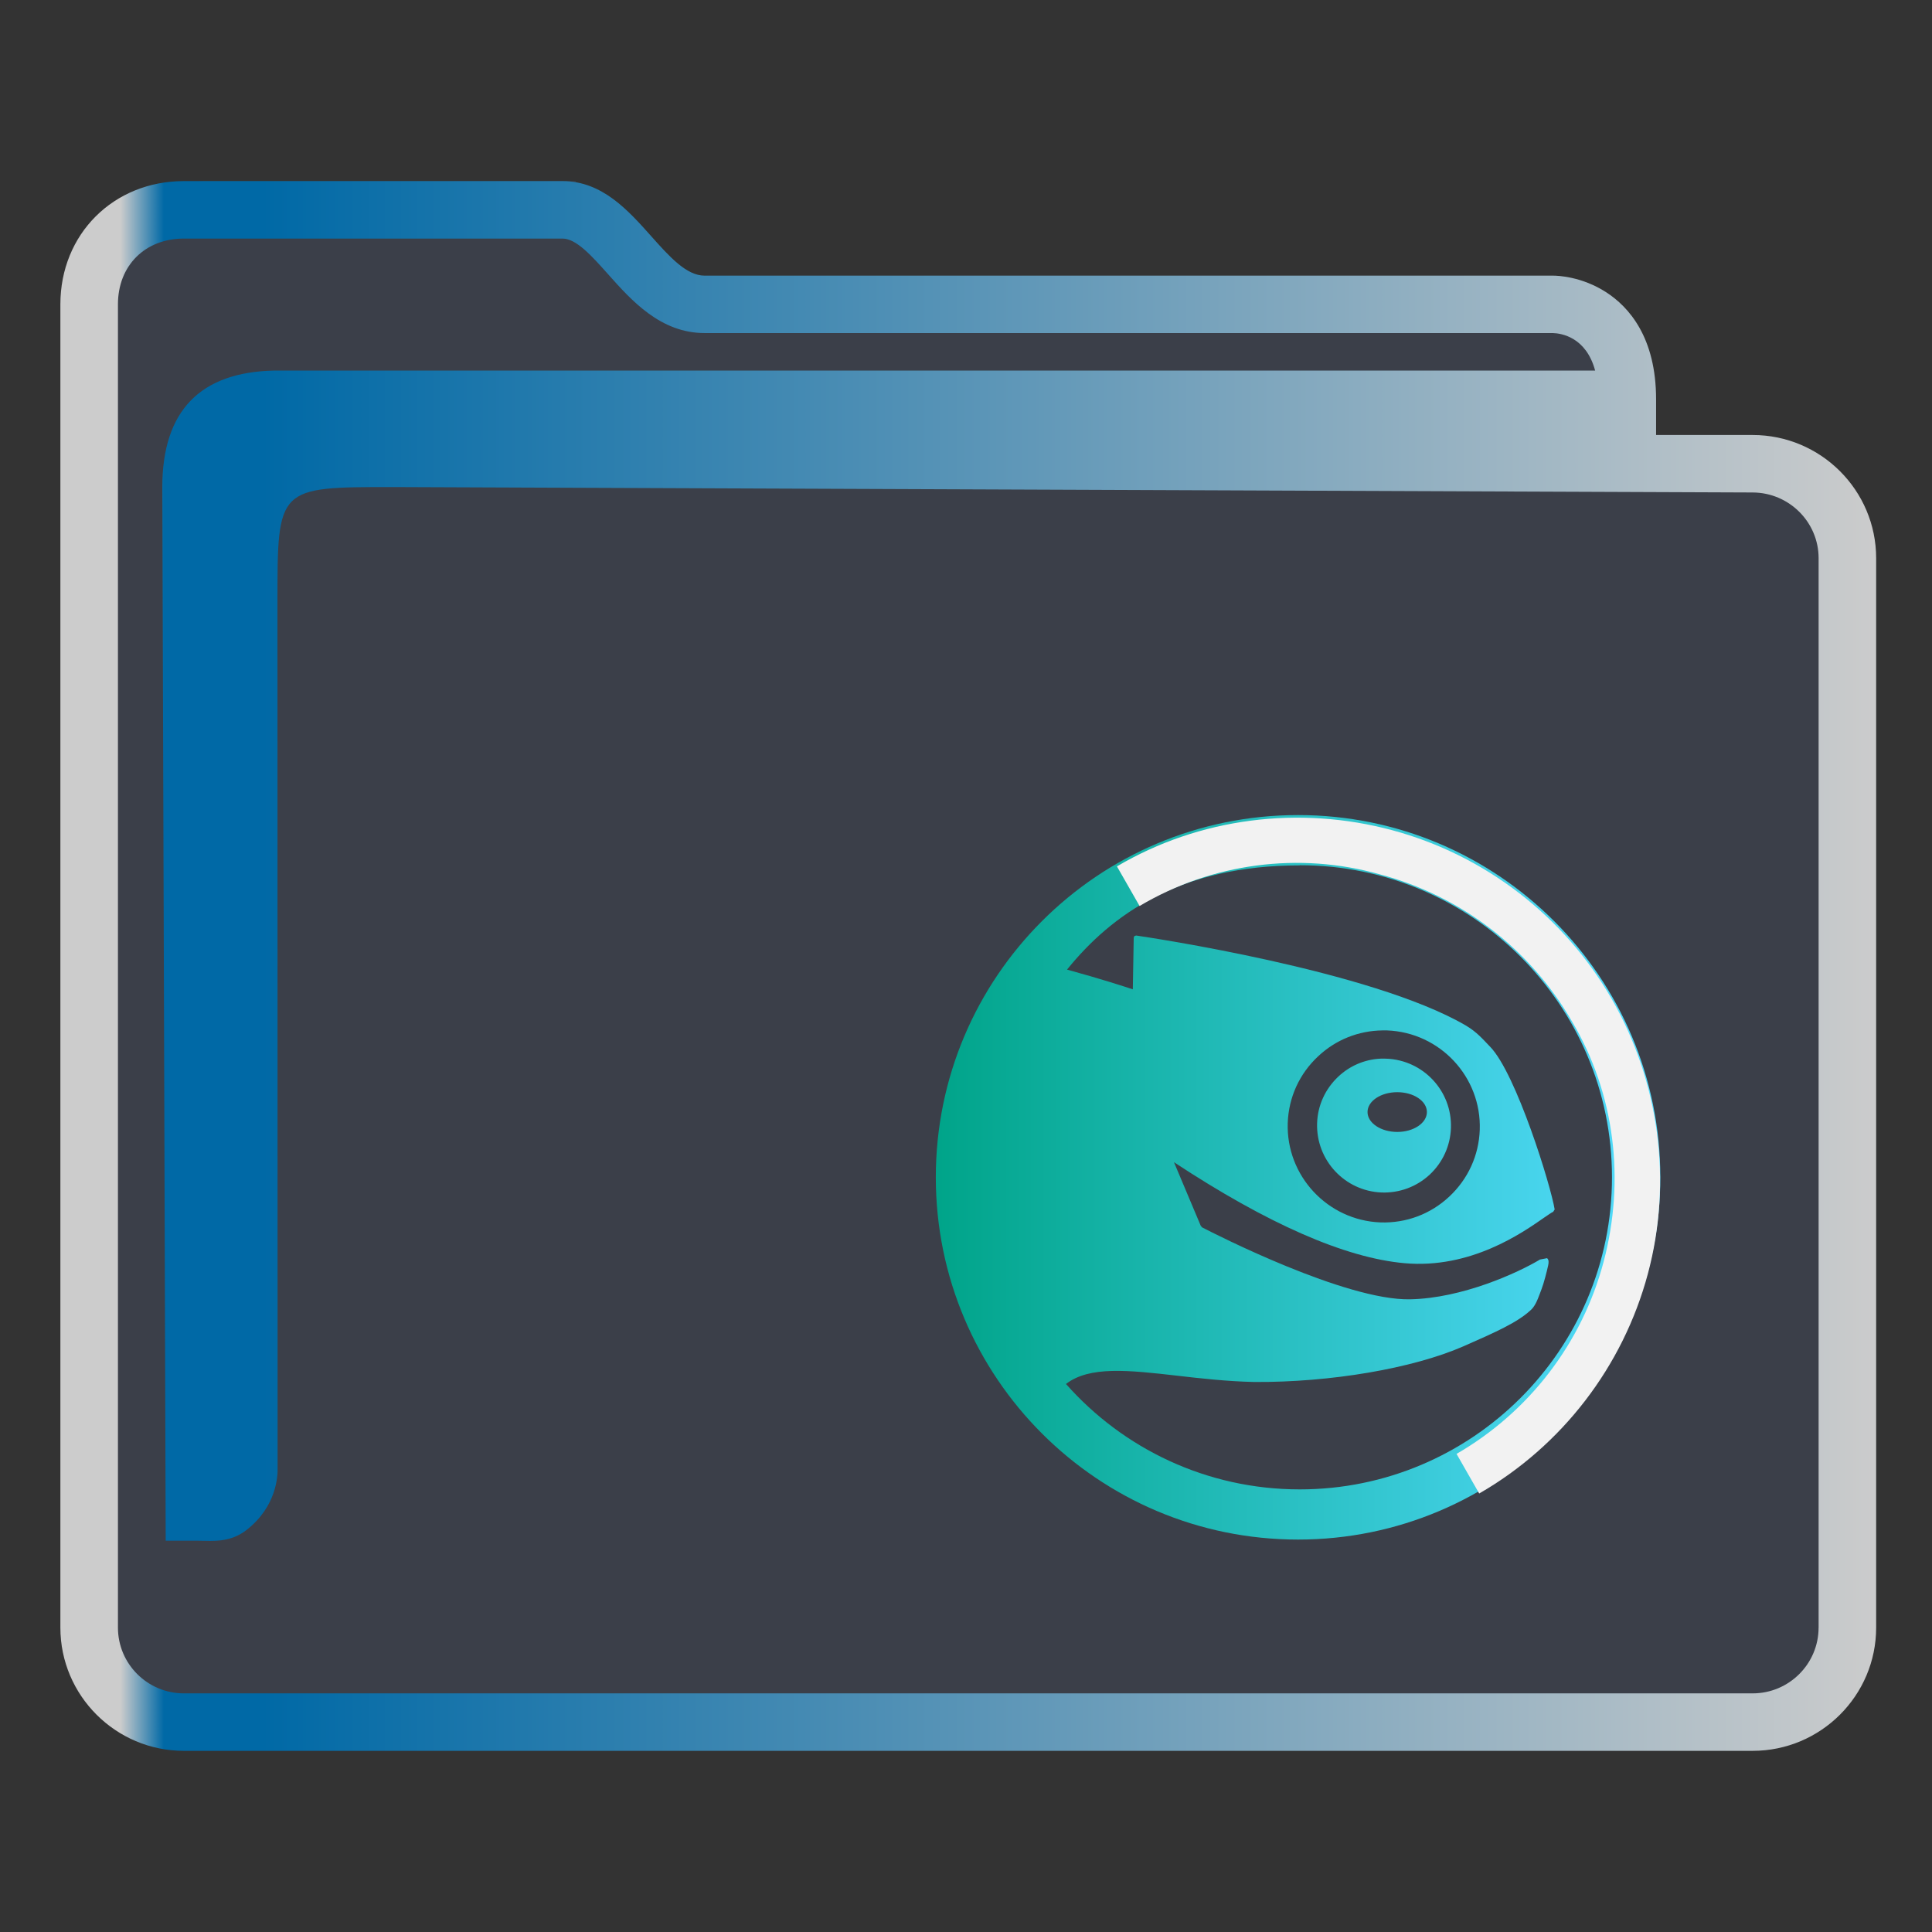 <?xml version="1.0" encoding="UTF-8" standalone="no"?>
<svg
   width="64"
   version="1.1"
   height="64"
   id="svg15"
   sodipodi:docname="folder-openSUSE.svg"
   inkscape:version="1.1.2 (0a00cf5339, 2022-02-04)"
   xmlns:inkscape="http://www.inkscape.org/namespaces/inkscape"
   xmlns:sodipodi="http://sodipodi.sourceforge.net/DTD/sodipodi-0.dtd"
   xmlns:xlink="http://www.w3.org/1999/xlink"
   xmlns="http://www.w3.org/2000/svg"
   xmlns:svg="http://www.w3.org/2000/svg"
   xmlns:rdf="http://www.w3.org/1999/02/22-rdf-syntax-ns#"
   xmlns:cc="http://creativecommons.org/ns#"
   xmlns:dc="http://purl.org/dc/elements/1.1/">
  <rect width="100%" height="100%" fill="#333333" stroke="none"/>
  <sodipodi:namedview
     pagecolor="#ffffff"
     bordercolor="#666666"
     borderopacity="1"
     objecttolerance="10"
     gridtolerance="10"
     guidetolerance="10"
     inkscape:pageopacity="0"
     inkscape:pageshadow="2"
     inkscape:window-width="1920"
     inkscape:window-height="1007"
     id="namedview17"
     showgrid="true"
     inkscape:zoom="9.8125"
     inkscape:cx="29.095541"
     inkscape:cy="38.726115"
     inkscape:window-x="0"
     inkscape:window-y="0"
     inkscape:window-maximized="1"
     inkscape:current-layer="layer1"
     inkscape:document-rotation="0"
     inkscape:pagecheckerboard="0"
     inkscape:lockguides="true">
    <inkscape:grid
       type="xygrid"
       id="grid1567" />
  </sodipodi:namedview>
  <defs
     id="defs5455">
    <linearGradient
       inkscape:collect="always"
       id="linearGradient1163">
      <stop
         style="stop-color:#00a489;stop-opacity:1"
         offset="0"
         id="stop1159" />
      <stop
         style="stop-color:#55ddff;stop-opacity:1"
         offset="1"
         id="stop1161" />
    </linearGradient>
    <linearGradient
       inkscape:collect="always"
       xlink:href="#linearGradient991"
       id="linearGradient3483"
       gradientUnits="userSpaceOnUse"
       gradientTransform="matrix(1.002,0,0,1,-0.643,-0.6)"
       x1="386.571"
       y1="516.398"
       x2="446.621"
       y2="516.398" />
    <linearGradient
       inkscape:collect="always"
       id="linearGradient991">
      <stop
         style="stop-color:#cccccc;stop-opacity:1"
         offset="0"
         id="stop987" />
      <stop
         style="stop-color:#cccccc;stop-opacity:1"
         offset="0.031"
         id="stop1929" />
      <stop
         style="stop-color:#0069a6;stop-opacity:1"
         offset="0.055"
         id="stop1263" />
      <stop
         style="stop-color:#0069a6;stop-opacity:1"
         offset="0.109"
         id="stop1027" />
      <stop
         style="stop-color:#cccccc;stop-opacity:1"
         offset="1"
         id="stop989" />
    </linearGradient>
    <linearGradient
       inkscape:collect="always"
       xlink:href="#linearGradient1163"
       id="linearGradient1039"
       gradientUnits="userSpaceOnUse"
       x1="415.571"
       y1="522.798"
       x2="439.571"
       y2="522.798" />
  </defs>
  <g
     inkscape:label="Capa 1"
     inkscape:groupmode="layer"
     id="layer1"
     transform="translate(-384.571,-483.798)">
    <path
       inkscape:connector-curvature="0"
       id="fill"
       d="m 387.571,492.798 v 45 c 0.109,1.511 1,3 3.906,3 h 49.824 c 3.269,0 4.384,-0.499 4.269,-4 v -36 c -1,-2 -8,0 -8,-6 -12,-1 -34,1 -33.929,-5 h -12.074 c -1.998,0 -3.998,1 -3.998,3 z"
       style="color:#1e92ff;fill:#4e5a7e;fill-opacity:0.3;fill-rule:nonzero;stroke:none;stroke-width:10.512"
       class="ColorScheme-ButtonFocus"
       sodipodi:nodetypes="cccccccccc" />
    <path
       d="m 442.63,498.208 h -3.199 v -1.181 c 0,-2.051 -0.9,-3.062 -1.655,-3.549 -0.81,-0.522 -1.605,-0.549 -1.757,-0.549 h -28.109 c -0.602,0 -1.168,-0.635 -1.767,-1.307 -0.762,-0.855 -1.626,-1.825 -2.937,-1.825 h -12.544 c -2.332,0 -4.091,1.755 -4.091,4.083 v 43.834 c 0,2.252 1.835,4.083 4.091,4.083 h 51.968 c 2.256,0 4.091,-1.831 4.091,-4.083 v -35.423 c 0,-2.252 -1.835,-4.083 -4.091,-4.083 z m 2.184,39.506 c 0,1.202 -0.98,2.179 -2.184,2.179 h -51.968 c -1.205,0 -2.184,-0.977 -2.184,-2.179 v -43.834 c 0,-1.283 0.898,-2.179 2.184,-2.179 h 12.544 c 0.456,0 0.969,0.576 1.513,1.186 0.772,0.866 1.733,1.944 3.191,1.944 h 28.097 c 0.288,0.008 1.105,0.133 1.405,1.243 h -43.761 c -2.432,0.05 -3.703,1.319 -3.703,3.858 l 0.112,34.904 h 1.159 c 0,0 -0.241,0.002 9.7e-4,0.002 0.375,0 0.967,0.073 1.52,-0.359 0.994,-0.778 1.036,-1.786 1.027,-2.062 l -0.005,-28.677 c 0,-3.808 0,-3.808 3.814,-3.808 l 45.055,0.18 c 1.205,0.005 2.184,0.978 2.184,2.179 v 35.423 z"
       id="path2-3-3-2"
       sodipodi:nodetypes="scscsscssssssssscsssssscsccccccsccccsscc"
       style="fill:url(#linearGradient3483);fill-opacity:1;stroke-width:0.635" />
    <path
       style="color:#4d4d4d;font-size:20.488px;font-family:TrebuchetMS-Bold;fill:url(#linearGradient1039);fill-opacity:1;fill-rule:evenodd;stroke:none;stroke-width:0.172;stroke-miterlimit:4"
       d="m 427.571,510.798 c -6.627,0 -12,5.373 -12,12 0,6.627 5.373,12 12,12 6.627,0 12,-5.373 12,-12 0,-6.627 -5.373,-12 -12,-12 z m 0.056,1.662 c 5.71,0 10.343,4.629 10.343,10.338 0,5.71 -4.633,10.338 -10.343,10.338 -3.083,0 -5.85,-1.351 -7.744,-3.492 0.779,-0.604 2.082,-0.457 3.686,-0.274 0.769,0.089 1.646,0.188 2.55,0.208 2.528,0.016 5.247,-0.447 6.926,-1.18 1.085,-0.476 1.78,-0.789 2.214,-1.184 0.157,-0.129 0.239,-0.343 0.323,-0.566 l 0.056,-0.15 c 0.071,-0.18 0.171,-0.567 0.217,-0.778 0.021,-0.093 0.029,-0.192 -0.036,-0.243 l -0.234,0.045 c -0.737,0.442 -2.577,1.283 -4.301,1.317 -2.136,0.045 -6.442,-2.15 -6.891,-2.382 l -0.045,-0.052 c -0.107,-0.257 -0.752,-1.787 -0.888,-2.108 3.099,2.041 5.668,3.17 7.638,3.346 2.189,0.195 3.897,-1.001 4.628,-1.512 0.143,-0.097 0.251,-0.174 0.296,-0.19 l 0.049,-0.078 c -0.121,-0.77 -1.27,-4.493 -2.135,-5.388 -0.24,-0.245 -0.43,-0.484 -0.818,-0.712 -3.131,-1.825 -10.565,-2.924 -10.913,-2.975 l -0.056,0.019 -0.022,0.049 c 0,0 -0.027,1.544 -0.03,1.715 -0.255,-0.085 -1.046,-0.343 -2.179,-0.654 1.478,-1.829 3.744,-3.452 7.708,-3.452 z m 2.732,5.472 c 0.052,-6.7e-4 0.105,-10e-4 0.159,0 1.754,0.065 3.132,1.54 3.072,3.293 -0.03,0.848 -0.389,1.631 -1.008,2.21 -0.621,0.582 -1.428,0.885 -2.281,0.857 -1.751,-0.067 -3.129,-1.542 -3.072,-3.293 0.029,-0.849 0.389,-1.637 1.012,-2.214 0.582,-0.545 1.326,-0.841 2.117,-0.853 z m -0.084,0.937 c -0.511,0.03 -0.993,0.238 -1.37,0.592 -0.43,0.404 -0.684,0.95 -0.703,1.542 -0.042,1.224 0.917,2.253 2.139,2.298 0.594,0.019 1.157,-0.19 1.591,-0.592 0.433,-0.406 0.684,-0.957 0.703,-1.547 0.042,-1.225 -0.921,-2.251 -2.144,-2.294 -0.074,-0.002 -0.144,-0.003 -0.217,0 z m 0.583,1.109 c 0.543,0 0.981,0.295 0.981,0.658 0,0.362 -0.438,0.659 -0.981,0.659 -0.545,0 -0.986,-0.298 -0.986,-0.659 0,-0.363 0.441,-0.658 0.986,-0.658 z"
       id="path2445-8"
       class="ColorScheme-Text"
       inkscape:connector-curvature="0" />
    <path
       class="st2"
       d="m 421.571,512.498 c 2.737,-1.612 6.037,-2.025 9.112,-1.2 3.075,0.825 5.7,2.85 7.275,5.587 1.575,2.737 2.025,6.037 1.2,9.112 -0.825,3.075 -2.85,5.7 -5.587,7.275 l -0.75,-1.312 c 2.4,-1.387 4.162,-3.675 4.875,-6.375 0.712,-2.7 0.375,-5.55 -1.05,-7.95 -1.387,-2.4 -3.675,-4.162 -6.375,-4.875 -2.662,-0.75 -5.55,-0.375 -7.95,1.05 z"
       id="path8-7"
       style="clip-rule:evenodd;fill:#f2f2f2;fill-opacity:1;fill-rule:evenodd;stroke-width:0.375" />
  </g>
</svg>
